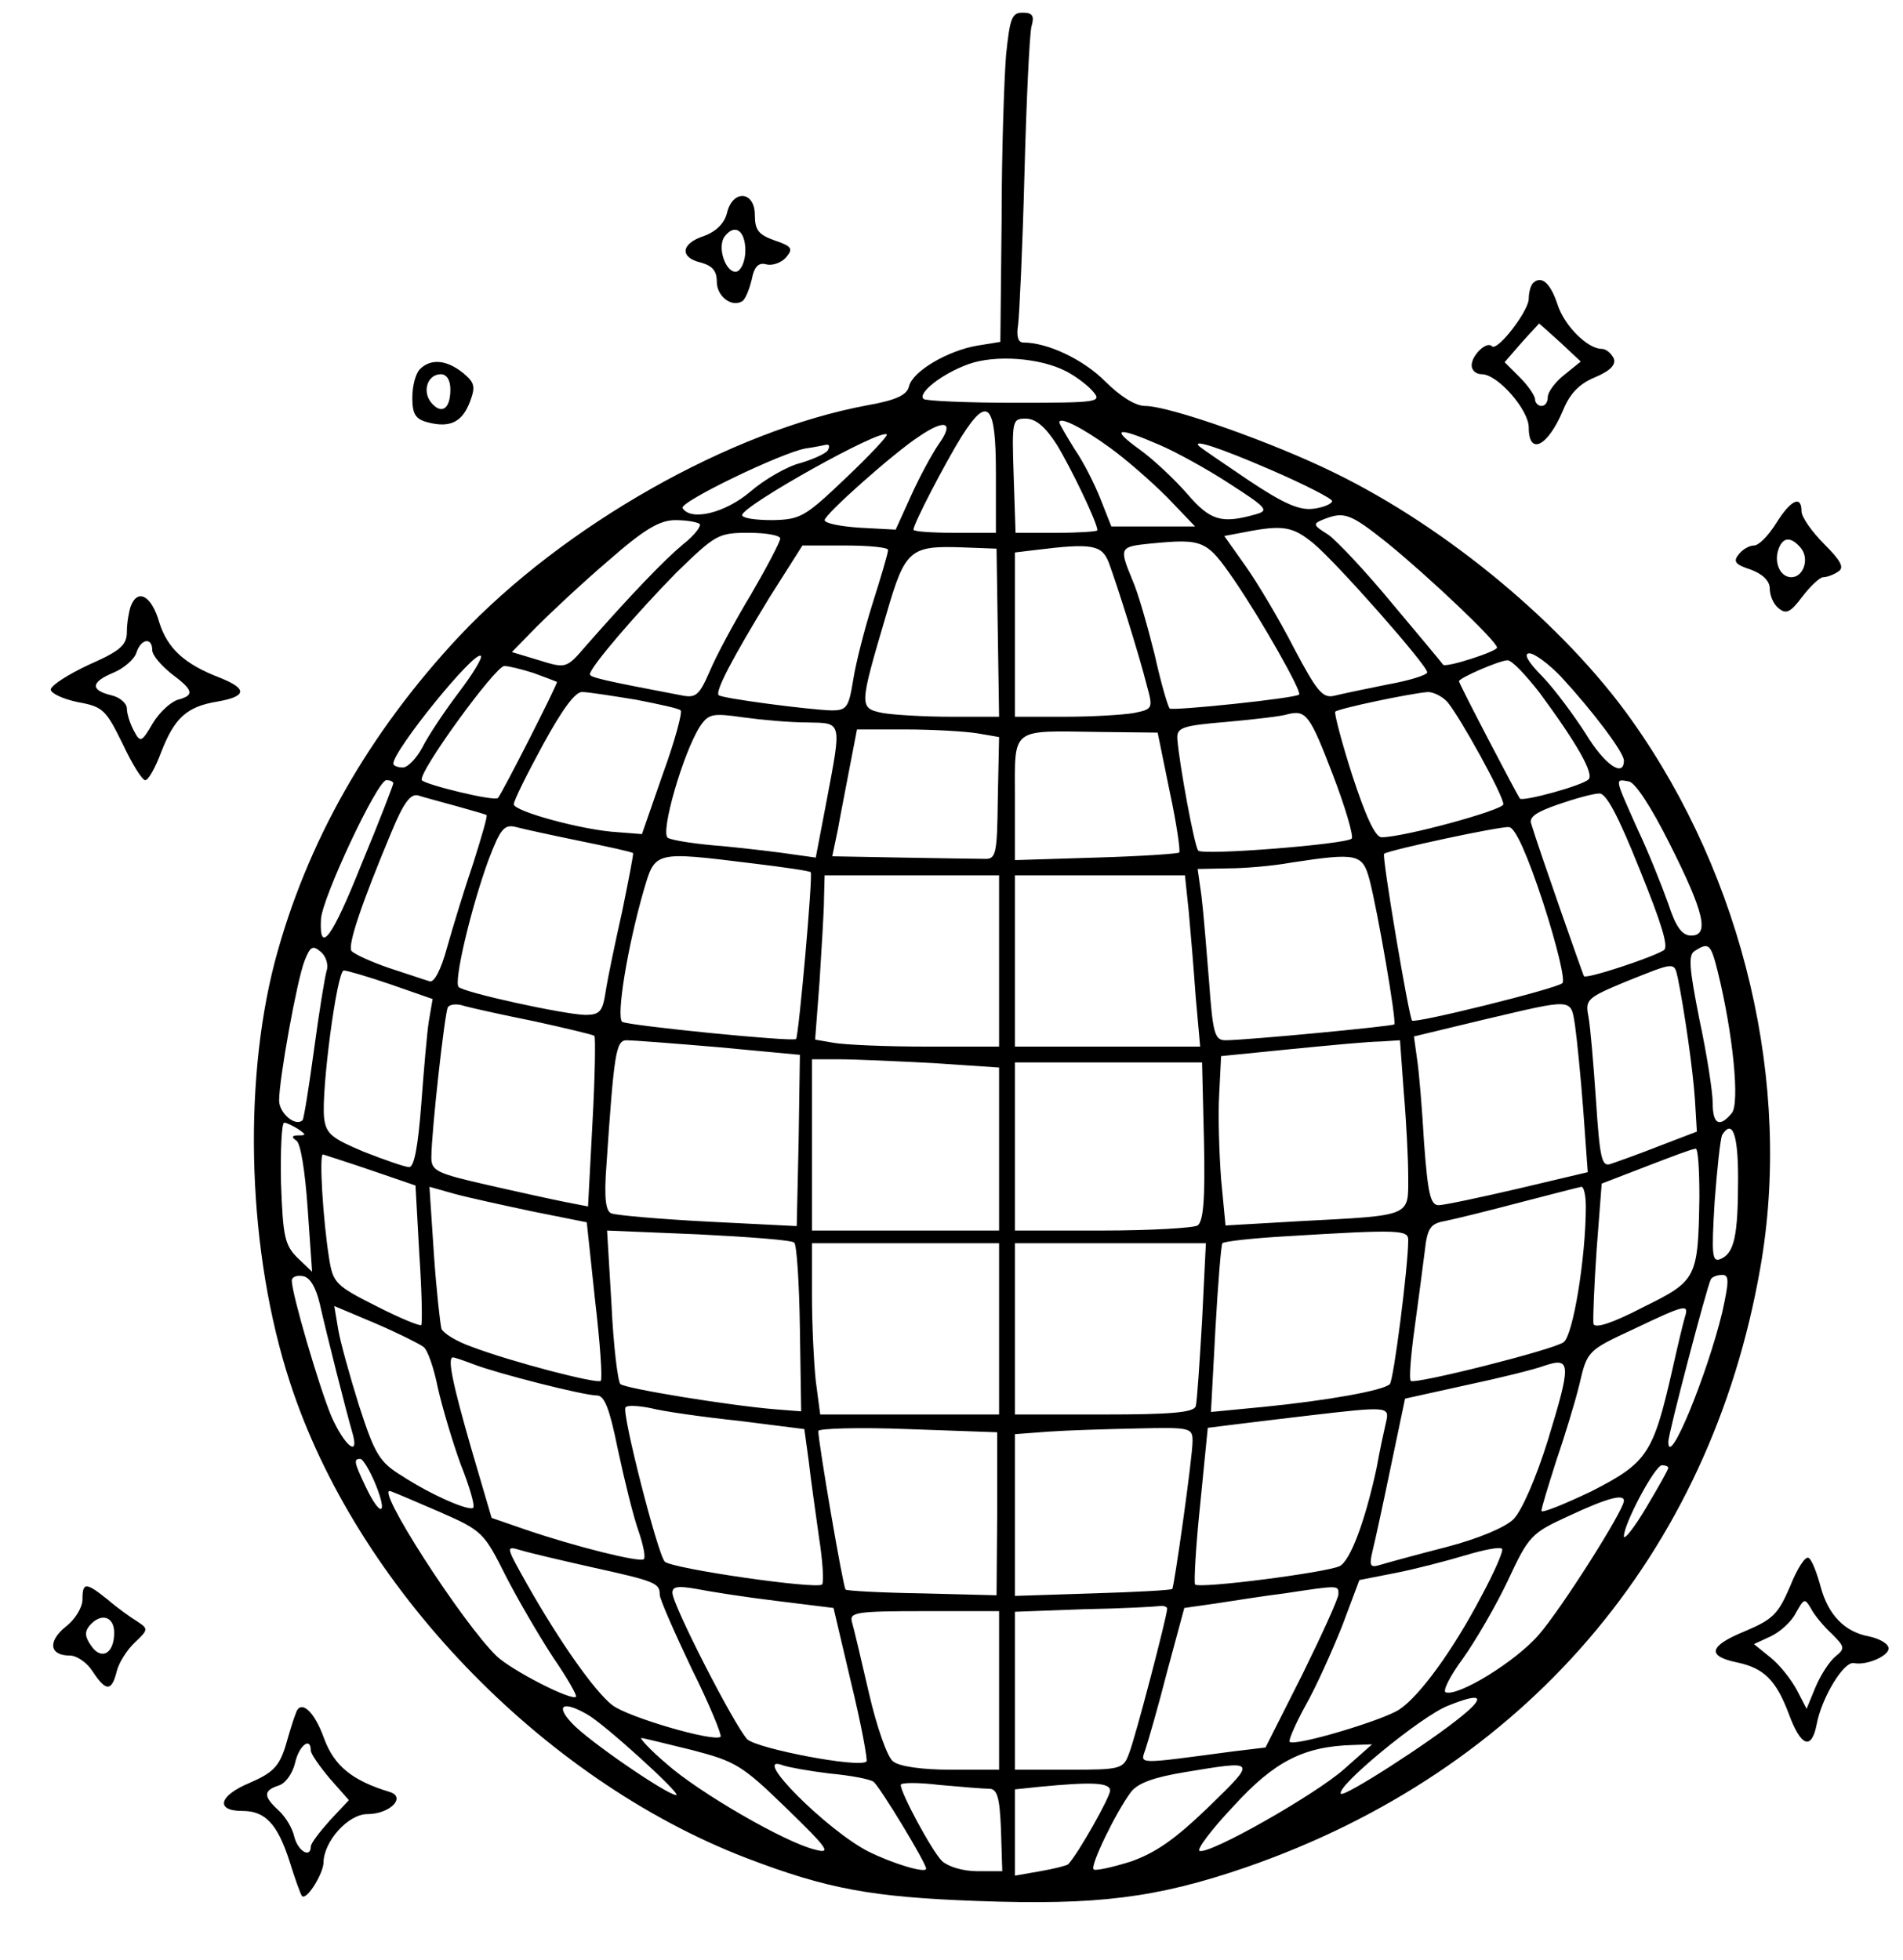 <?xml version="1.0" standalone="no"?>
<!DOCTYPE svg PUBLIC "-//W3C//DTD SVG 20010904//EN"
 "http://www.w3.org/TR/2001/REC-SVG-20010904/DTD/svg10.dtd">
<svg version="1.0" xmlns="http://www.w3.org/2000/svg"
 width="300pt" height="309pt" viewBox="0 0 300 309"
 preserveAspectRatio="xMidYMid meet">
<g transform="translate(0,309) scale(0.1,-0.1)"
fill="#000000" stroke="none">
<path d="M1586 3003 c-3 -38 -7 -154 -7 -260 l-2 -192 -37 -6 c-46 -8 -101
-40 -107 -64 -3 -14 -21 -22 -66 -30 -215 -40 -478 -189 -643 -364 -143 -153
-241 -325 -291 -514 -51 -197 -42 -460 24 -662 104 -321 397 -626 719 -750
128 -49 198 -62 366 -68 188 -7 282 5 422 53 439 152 732 493 811 945 51 289
-26 615 -203 864 -105 148 -289 302 -467 389 -97 48 -261 106 -300 106 -15 0
-39 15 -63 39 -34 34 -90 61 -129 61 -8 0 -11 10 -8 28 2 15 7 122 10 237 3
116 8 220 11 233 5 17 2 22 -14 22 -17 0 -20 -9 -26 -67z m94 -498 c14 -7 33
-21 42 -31 16 -18 12 -19 -122 -19 -76 0 -141 3 -144 6 -10 9 29 40 71 55 42
15 112 10 153 -11z m-110 -160 l0 -95 -65 0 c-36 0 -65 2 -65 5 0 9 51 107 76
147 41 65 54 52 54 -57z m96 44 c22 -36 64 -123 64 -135 0 -2 -29 -4 -64 -4
l-65 0 -3 90 c-3 88 -2 90 19 90 16 0 31 -13 49 -41z m84 -5 c25 -18 65 -53
90 -78 l44 -46 -66 0 -66 0 -17 43 c-9 23 -27 59 -41 79 -13 21 -24 40 -24 42
0 10 36 -8 80 -40z m-270 6 c-11 -16 -31 -53 -44 -82 l-24 -53 -56 3 c-31 2
-56 7 -56 12 0 9 109 106 149 132 41 28 56 23 31 -12z m-147 -54 c-64 -61 -71
-65 -115 -66 -27 0 -48 3 -48 8 1 15 219 137 228 127 2 -2 -27 -33 -65 -69z
m494 53 c26 -11 77 -39 112 -62 59 -38 62 -42 40 -48 -53 -15 -71 -10 -107 32
-20 23 -54 55 -75 70 -47 34 -37 37 30 8z m-522 -9 c-3 -5 -23 -14 -43 -20
-21 -5 -57 -26 -79 -45 -40 -34 -94 -47 -107 -26 -6 9 155 87 194 94 14 2 29
5 33 6 5 0 5 -3 2 -9z m699 -31 c53 -23 96 -45 96 -49 0 -4 -13 -10 -29 -12
-22 -3 -46 7 -103 45 -40 27 -75 51 -77 53 -14 13 30 -1 113 -37z m183 -115
c64 -52 173 -155 173 -165 0 -6 -80 -32 -85 -27 -1 2 -37 45 -79 95 -42 51
-88 100 -102 110 -24 15 -25 17 -8 24 33 13 42 10 101 -37z m-1084 30 c3 -3
-8 -18 -26 -32 -30 -25 -82 -79 -154 -161 -30 -35 -31 -35 -73 -22 l-43 13 39
40 c22 22 72 69 113 104 57 50 81 64 106 64 17 0 34 -3 38 -6z m968 -31 c38
-32 179 -192 179 -203 0 -4 -28 -13 -62 -19 -35 -7 -73 -15 -85 -18 -18 -4
-27 7 -63 75 -23 45 -57 102 -76 129 l-34 48 32 6 c61 12 76 9 109 -18z m-841
8 c0 -5 -21 -45 -46 -88 -26 -43 -55 -97 -65 -121 -17 -39 -22 -43 -46 -38
-121 23 -143 28 -143 33 0 11 75 98 137 161 61 59 65 62 113 62 28 0 50 -4 50
-9z m716 -66 c43 -63 107 -176 102 -180 -6 -6 -200 -26 -204 -22 -3 3 -14 41
-24 86 -11 44 -26 97 -35 117 -21 51 -20 52 28 57 84 8 89 6 133 -58z m-546
48 c0 -5 -11 -42 -24 -83 -13 -41 -27 -96 -31 -122 -7 -43 -10 -48 -34 -48
-36 1 -173 19 -178 24 -6 6 22 59 80 154 l52 82 67 0 c38 0 68 -3 68 -7z m173
-131 l2 -132 -76 0 c-42 0 -91 3 -108 6 -37 8 -37 9 7 158 29 100 37 106 120
103 l53 -2 2 -133z m175 111 c13 -35 48 -146 60 -194 10 -36 9 -37 -20 -43
-17 -3 -66 -6 -109 -6 l-79 0 0 129 0 130 33 4 c89 11 104 8 115 -20z m-1025
-205 c-22 -29 -48 -68 -57 -86 -9 -17 -23 -32 -31 -32 -8 0 -15 3 -15 6 0 21
128 179 138 170 3 -3 -13 -29 -35 -58z m1738 25 c49 -53 99 -119 99 -132 0
-28 -31 -6 -60 42 -18 28 -48 69 -68 90 -23 23 -31 37 -21 37 8 0 31 -17 50
-37z m-34 -25 c59 -80 87 -129 77 -137 -11 -10 -103 -35 -108 -30 -5 7 -96
181 -96 185 0 5 62 32 76 33 7 1 29 -23 51 -51z m-1586 31 c19 -7 35 -13 37
-14 2 -2 -86 -175 -93 -183 -5 -6 -115 21 -120 28 -7 11 116 180 130 180 7 0
27 -5 46 -11z m161 -42 c36 -7 69 -14 71 -17 3 -3 -9 -48 -28 -100 l-33 -95
-38 3 c-55 3 -164 33 -164 44 0 6 21 48 46 94 30 55 51 84 62 83 9 0 47 -6 84
-12z m1280 -4 c20 -24 88 -147 88 -161 0 -9 -157 -52 -192 -52 -10 0 -25 33
-46 97 -17 53 -29 99 -27 101 5 5 119 29 146 31 9 0 23 -7 31 -16z m-1009 -32
c55 -1 54 3 30 -124 l-17 -89 -36 5 c-19 3 -69 9 -110 13 -41 3 -80 9 -87 13
-13 7 24 134 50 175 14 21 20 22 69 15 29 -4 74 -8 101 -8z m828 -82 c20 -52
33 -97 30 -101 -8 -9 -235 -27 -242 -19 -6 6 -30 137 -33 176 -1 18 7 21 79
27 44 4 87 9 95 12 29 7 35 -1 71 -95z m-561 65 l35 -6 -2 -96 c-1 -91 -3 -97
-22 -96 -12 0 -70 1 -130 2 l-109 2 9 43 c4 23 13 68 19 100 l11 57 77 0 c42
0 93 -3 112 -6z m304 -92 c11 -51 17 -94 15 -96 -2 -2 -61 -6 -131 -8 l-128
-4 0 97 c0 114 -9 107 135 105 l90 -1 19 -93z m-1224 13 c0 -2 -22 -60 -50
-127 -47 -118 -67 -144 -64 -87 2 34 89 219 103 219 6 0 11 -2 11 -5z m2012
-95 c55 -109 63 -145 34 -145 -14 0 -24 13 -36 50 -10 28 -31 81 -49 119 -36
81 -36 78 -13 74 10 -2 35 -40 64 -98z m-1912 59 c25 -7 46 -13 47 -14 2 -1
-8 -35 -21 -76 -14 -41 -32 -100 -41 -132 -10 -37 -21 -57 -28 -54 -7 2 -36
12 -64 21 -29 10 -55 22 -59 27 -6 10 17 77 63 187 19 46 30 61 42 58 9 -3 36
-10 61 -17z m1865 -100 c34 -84 46 -122 38 -127 -19 -12 -123 -46 -126 -41 -2
4 -71 200 -83 240 -4 11 8 19 43 31 26 9 55 17 64 17 11 1 30 -35 64 -120z
m-1670 45 c44 -9 81 -17 83 -19 1 -1 -7 -42 -17 -91 -11 -49 -23 -106 -26
-126 -5 -33 -9 -38 -33 -38 -34 1 -190 35 -199 44 -8 8 19 123 47 200 19 50
25 57 44 52 11 -3 57 -13 101 -22z m1518 -98 c21 -65 35 -122 30 -126 -10 -9
-233 -64 -237 -59 -5 6 -48 260 -44 263 8 6 185 44 197 42 10 -1 29 -44 54
-120z m-1248 63 c50 -6 91 -12 93 -14 4 -3 -19 -259 -23 -263 -4 -5 -264 21
-274 27 -10 7 8 118 34 208 18 61 16 61 170 42z m974 -26 c13 -50 43 -224 39
-228 -3 -3 -234 -25 -266 -25 -17 0 -20 10 -26 93 -4 50 -9 111 -12 135 l-6
42 48 1 c27 0 72 4 99 9 105 16 113 14 124 -27z m-584 -128 l0 -135 -116 0
c-64 0 -129 3 -145 6 l-29 5 7 92 c3 51 7 109 7 130 l1 37 138 0 137 0 0 -135z
m299 78 c3 -32 8 -93 11 -135 l7 -78 -146 0 -146 0 0 135 0 135 134 0 134 0 6
-57z m-1359 -93 c-3 -10 -12 -66 -20 -125 -8 -59 -16 -109 -18 -111 -11 -11
-37 11 -37 31 0 34 28 189 40 220 9 23 13 25 25 15 9 -7 13 -21 10 -30z m2193
-2 c24 -97 35 -208 22 -223 -19 -23 -30 -18 -30 16 0 17 -9 76 -21 132 -16 81
-18 102 -7 108 22 14 25 11 36 -33z m-63 -10 c10 -49 24 -145 27 -192 l3 -50
-60 -23 c-33 -13 -67 -25 -76 -28 -14 -5 -17 9 -23 100 -4 58 -9 118 -12 133
-5 26 -2 29 58 54 80 32 77 32 83 6z m-2029 -10 l66 -23 -6 -35 c-3 -19 -8
-79 -12 -132 -5 -65 -11 -98 -19 -98 -6 0 -38 11 -71 24 -50 21 -60 28 -63 53
-5 41 20 233 31 233 5 0 39 -10 74 -22z m226 -58 c50 -11 92 -21 95 -23 2 -3
1 -64 -3 -137 l-7 -132 -36 7 c-20 4 -75 16 -123 27 -79 18 -88 22 -88 43 0
40 21 228 26 237 3 5 15 6 26 2 11 -3 60 -14 110 -24z m1641 -7 c3 -21 9 -81
13 -134 l7 -97 -110 -26 c-60 -14 -117 -26 -125 -26 -13 0 -17 18 -23 98 -3
53 -8 113 -11 132 l-5 36 108 26 c145 34 139 35 146 -9z m-1350 -34 l128 -12
-2 -135 -3 -135 -139 7 c-77 4 -145 10 -153 13 -9 3 -12 23 -8 76 12 178 15
197 32 197 9 0 75 -5 145 -11z m1080 -71 c4 -46 7 -106 7 -134 0 -62 6 -60
-167 -69 l-121 -7 -7 73 c-3 41 -5 101 -3 134 l3 60 110 11 c61 6 124 12 141
12 l31 2 6 -82z m-742 46 l104 -7 0 -128 0 -129 -147 0 -148 0 0 135 0 135 43
0 c24 0 91 -3 148 -6z m427 -123 c2 -93 -1 -126 -10 -133 -7 -4 -75 -8 -150
-8 l-138 0 0 133 0 132 148 0 147 0 3 -124z m-1428 19 c13 -9 13 -10 0 -10
-10 0 -11 -3 -3 -8 7 -4 14 -49 18 -107 l7 -100 -23 22 c-20 20 -23 33 -26
118 -1 52 1 95 5 95 4 0 14 -5 22 -10z m2270 -77 c0 -92 -6 -119 -28 -128 -13
-5 -14 6 -9 90 4 53 9 100 12 106 16 25 25 1 25 -68z m-61 -30 c-2 -129 -4
-132 -89 -174 -48 -25 -76 -34 -78 -26 -1 7 1 59 5 117 l8 104 70 27 c39 15
73 28 78 28 4 1 6 -34 6 -76z m-2094 42 l70 -24 6 -108 c4 -59 5 -110 3 -112
-2 -2 -34 11 -71 30 -64 32 -68 37 -74 74 -10 62 -16 165 -10 165 3 -1 38 -12
76 -25z m255 -65 l85 -17 13 -122 c8 -68 12 -125 9 -128 -6 -5 -141 30 -204
54 -23 8 -44 21 -47 28 -2 7 -8 60 -12 118 l-7 106 39 -11 c22 -6 77 -18 124
-28z m1660 8 c0 -80 -20 -203 -35 -214 -16 -12 -235 -67 -241 -61 -3 2 0 40 6
83 6 43 13 98 16 121 4 37 9 44 32 48 15 3 68 16 117 29 50 13 93 24 98 25 4
0 7 -14 7 -31z m-1248 -57 c4 -3 8 -64 9 -136 l2 -130 -39 3 c-74 6 -239 33
-246 40 -4 4 -11 60 -14 125 l-7 117 144 -6 c79 -4 147 -9 151 -13z m968 4 c0
-41 -23 -221 -29 -227 -9 -10 -98 -26 -199 -36 l-83 -8 7 130 c4 72 9 133 11
136 3 3 48 8 101 11 179 11 192 10 192 -6z m-645 -140 l0 -135 -141 0 -141 0
-7 53 c-3 28 -6 89 -6 135 l0 82 148 0 147 0 0 -135z m320 13 c-4 -68 -8 -129
-10 -135 -3 -10 -41 -13 -145 -13 l-140 0 0 135 0 135 151 0 150 0 -6 -122z
m-1391 27 c11 -49 42 -171 51 -202 13 -43 -12 -23 -33 25 -19 46 -62 192 -62
213 0 6 8 9 18 7 11 -2 20 -18 26 -43z m2211 -14 c-24 -99 -85 -248 -85 -204
0 13 61 245 67 256 2 4 10 7 18 7 11 0 11 -9 0 -59z m-2048 -54 c7 -4 17 -34
23 -64 7 -31 23 -85 36 -121 14 -35 23 -66 20 -69 -6 -6 -66 20 -112 50 -36
22 -43 34 -68 111 -15 48 -30 102 -33 121 l-6 36 64 -27 c35 -15 69 -32 76
-37z m1989 46 c-3 -10 -12 -48 -20 -84 -30 -131 -39 -145 -127 -190 -44 -21
-79 -35 -79 -31 0 5 11 40 23 78 13 38 30 93 37 122 12 52 13 53 84 86 84 40
89 41 82 19z m-1909 -74 c36 -14 173 -49 194 -49 12 0 20 -21 33 -85 10 -47
24 -104 32 -127 8 -23 12 -43 9 -46 -5 -6 -109 20 -185 46 l-55 19 -32 109
c-30 104 -38 144 -29 144 3 0 17 -5 33 -11z m1693 -120 c-18 -58 -41 -111 -54
-124 -13 -13 -56 -31 -106 -44 -47 -12 -94 -25 -104 -28 -16 -5 -18 -2 -12 23
4 16 17 76 29 134 l22 105 95 21 c52 11 109 25 125 31 42 14 42 3 5 -118z
m-1275 31 l103 -13 7 -51 c3 -28 11 -82 16 -119 6 -38 8 -71 5 -75 -9 -8 -237
25 -248 36 -11 11 -68 234 -62 243 2 4 20 3 40 -1 19 -5 82 -14 139 -20z
m1020 -2 c-3 -13 -10 -45 -15 -73 -18 -83 -41 -145 -58 -154 -20 -10 -221 -36
-228 -29 -2 3 1 59 8 126 l12 121 40 5 c23 3 75 9 116 14 128 15 131 15 125
-10z m-613 -144 l-1 -129 -117 3 c-65 1 -119 4 -121 6 -4 4 -43 232 -43 250 0
4 64 6 141 3 l141 -5 0 -128z m308 114 c0 -26 -29 -230 -32 -233 -2 -2 -58 -5
-125 -7 l-123 -4 0 127 0 128 53 4 c28 2 91 4 140 5 84 2 87 1 87 -20z m-1288
-68 c20 -49 8 -53 -15 -5 -19 40 -20 45 -9 45 4 0 15 -18 24 -40z m2038 26 c0
-3 -16 -31 -35 -63 -19 -32 -35 -52 -35 -45 0 20 49 112 60 112 6 0 10 -2 10
-4z m-1936 -70 c66 -29 69 -32 103 -100 20 -39 54 -97 75 -129 22 -32 38 -60
36 -62 -7 -7 -102 42 -125 64 -54 52 -195 271 -167 260 6 -2 41 -17 78 -33z
m1866 18 c0 -15 -99 -171 -134 -211 -36 -42 -127 -98 -147 -91 -5 2 7 26 27
53 20 28 52 83 71 123 33 71 37 75 96 102 62 29 87 35 87 24z m-225 -151 c-44
-84 -97 -157 -129 -178 -25 -17 -166 -59 -173 -51 -2 2 9 28 25 57 17 30 42
86 58 126 l27 72 56 11 c31 6 81 19 111 28 30 9 56 14 58 10 2 -4 -13 -38 -33
-75z m-1401 46 c100 -22 106 -25 106 -43 0 -7 23 -59 50 -116 28 -56 48 -105
46 -108 -10 -9 -147 31 -171 50 -28 22 -83 100 -135 192 -33 59 -33 59 -9 52
13 -4 64 -16 113 -27z m291 -53 l89 -11 28 -119 c16 -66 26 -121 24 -123 -10
-11 -172 20 -188 35 -20 21 -118 212 -118 231 0 10 9 11 38 6 20 -4 77 -13
127 -19z m885 11 c0 -7 -26 -64 -57 -127 l-58 -115 -50 -6 c-158 -21 -147 -21
-139 4 4 12 20 67 34 122 l27 100 49 7 c27 4 76 12 109 16 86 13 85 13 85 -1z
m-270 -23 c0 -11 -50 -203 -60 -228 -9 -25 -13 -26 -95 -26 l-85 0 0 125 0
124 108 4 c59 1 113 4 120 5 6 1 12 -1 12 -4z m-265 -129 l0 -125 -76 0 c-45
0 -81 5 -91 13 -9 6 -26 55 -38 107 -12 52 -24 103 -27 113 -4 15 6 17 114 17
l118 0 0 -125z m730 -40 c-51 -42 -185 -128 -191 -123 -10 10 127 123 169 139
52 21 60 15 22 -16z m-1379 2 c27 -15 150 -127 140 -127 -14 0 -141 87 -165
114 -26 28 -13 35 25 13z m165 -56 c69 -18 79 -24 149 -92 66 -64 71 -72 45
-65 -47 11 -185 91 -235 136 -25 21 -42 40 -39 40 3 0 39 -9 80 -19z m1028
-30 c-45 -40 -212 -135 -228 -129 -5 2 19 34 54 71 64 70 110 94 189 96 l29 1
-44 -39z m-811 -7 c33 -3 64 -9 69 -13 9 -6 83 -128 83 -137 0 -8 -53 8 -91
27 -65 33 -188 156 -135 136 8 -3 41 -9 74 -13z m597 -53 c-53 -51 -83 -72
-123 -86 -29 -9 -56 -15 -58 -12 -6 5 35 90 59 122 11 14 36 23 84 31 115 19
115 20 38 -55z m-346 29 c13 0 17 -13 19 -65 l2 -65 -39 0 c-23 0 -46 7 -56
16 -16 16 -65 107 -65 120 0 4 28 4 61 0 34 -3 69 -6 78 -6z m191 -3 c0 -10
-50 -99 -66 -116 -2 -2 -21 -7 -44 -11 l-40 -7 0 68 0 68 38 4 c83 8 112 7
112 -6z"/>
<path d="M1146 2754 c-4 -16 -17 -29 -36 -36 -37 -12 -39 -34 -5 -42 18 -5 25
-13 25 -30 0 -23 23 -41 40 -31 5 3 11 18 15 34 4 21 11 28 24 24 9 -2 23 3
30 11 12 14 9 18 -18 27 -25 9 -31 16 -31 40 0 38 -35 41 -44 3z m29 -59 c0
-16 -6 -30 -13 -33 -17 -5 -33 39 -19 56 16 20 32 8 32 -23z"/>
<path d="M2417 2644 c-4 -4 -7 -15 -7 -25 0 -19 -49 -83 -58 -75 -8 9 -32 -14
-32 -30 0 -8 7 -14 16 -14 25 0 74 -56 74 -84 0 -45 30 -30 54 27 11 27 26 42
50 52 24 10 34 20 30 30 -4 8 -12 15 -19 15 -22 0 -59 36 -70 71 -11 33 -25
45 -38 33z m43 -94 l32 -30 -26 -21 c-14 -11 -26 -27 -26 -35 0 -8 -4 -14 -10
-14 -5 0 -10 5 -10 10 0 6 -11 22 -24 35 l-24 24 26 30 c15 17 28 30 28 31 1
0 16 -14 34 -30z"/>
<path d="M662 2508 c-7 -7 -12 -27 -12 -45 0 -26 5 -34 25 -39 35 -9 54 1 66
33 9 24 7 30 -11 45 -26 21 -51 23 -68 6z m48 -32 c0 -31 -14 -40 -30 -21 -15
18 -6 45 15 45 9 0 15 -9 15 -24z"/>
<path d="M2800 2265 c-12 -19 -27 -35 -35 -35 -7 0 -18 -6 -24 -14 -9 -11 -6
-16 19 -24 19 -7 30 -18 30 -30 0 -11 6 -25 14 -31 12 -10 19 -6 37 18 13 17
28 31 33 31 6 0 17 4 24 9 10 6 4 17 -22 43 -20 20 -36 43 -36 52 0 26 -17 18
-40 -19z m39 -39 c14 -17 4 -46 -15 -46 -18 0 -28 24 -20 45 7 19 20 19 35 1z"/>
<path d="M206 2134 c-3 -9 -6 -27 -6 -40 0 -21 -10 -30 -60 -52 -32 -15 -59
-32 -60 -39 0 -6 19 -15 43 -20 39 -7 44 -12 70 -65 15 -32 31 -58 36 -58 5 0
16 20 25 44 21 54 40 72 89 80 46 8 47 20 5 37 -58 22 -84 47 -97 88 -12 42
-34 54 -45 25z m34 -69 c0 -8 14 -24 30 -37 35 -26 37 -34 11 -41 -11 -3 -29
-19 -40 -37 -18 -31 -20 -31 -30 -12 -6 11 -11 27 -11 35 0 8 -11 18 -25 21
-33 8 -32 21 5 36 16 7 32 21 35 31 7 22 25 25 25 4z"/>
<path d="M2822 589 c-19 -44 -27 -52 -72 -71 -56 -23 -60 -39 -11 -49 42 -9
61 -28 81 -81 19 -52 36 -58 44 -16 8 42 43 100 59 96 21 -4 58 13 54 25 -2 7
-16 14 -30 17 -39 7 -65 34 -77 79 -6 22 -14 43 -19 45 -5 3 -18 -17 -29 -45z
m66 -75 c20 -20 21 -23 6 -35 -10 -8 -24 -30 -32 -49 l-14 -34 -15 29 c-9 17
-27 40 -42 52 l-26 21 26 12 c15 7 33 23 40 37 13 23 14 24 24 7 5 -10 20 -28
33 -40z"/>
<path d="M130 568 c0 -12 -12 -32 -27 -43 -28 -23 -25 -45 7 -45 11 0 27 -11
36 -25 21 -32 30 -32 38 0 3 13 16 34 29 46 21 20 21 21 3 33 -10 6 -31 21
-46 34 -35 28 -40 28 -40 0z m50 -52 c0 -33 -20 -44 -36 -21 -10 14 -11 22 -3
32 18 21 39 15 39 -11z"/>
<path d="M466 388 c-3 -7 -10 -30 -16 -51 -10 -32 -20 -42 -57 -58 -48 -20
-54 -44 -11 -44 36 0 55 -20 74 -78 9 -29 18 -54 20 -56 7 -8 33 34 34 52 0
34 39 77 69 77 36 0 62 27 35 35 -59 18 -87 41 -103 84 -16 45 -38 63 -45 39z
m24 -58 c0 -5 14 -25 30 -44 l30 -34 -30 -32 c-16 -18 -30 -36 -30 -41 0 -19
-20 -8 -26 15 -3 14 -14 32 -25 42 -24 22 -24 31 0 39 11 3 22 19 26 35 6 28
25 43 25 20z"/>
</g>
</svg>

